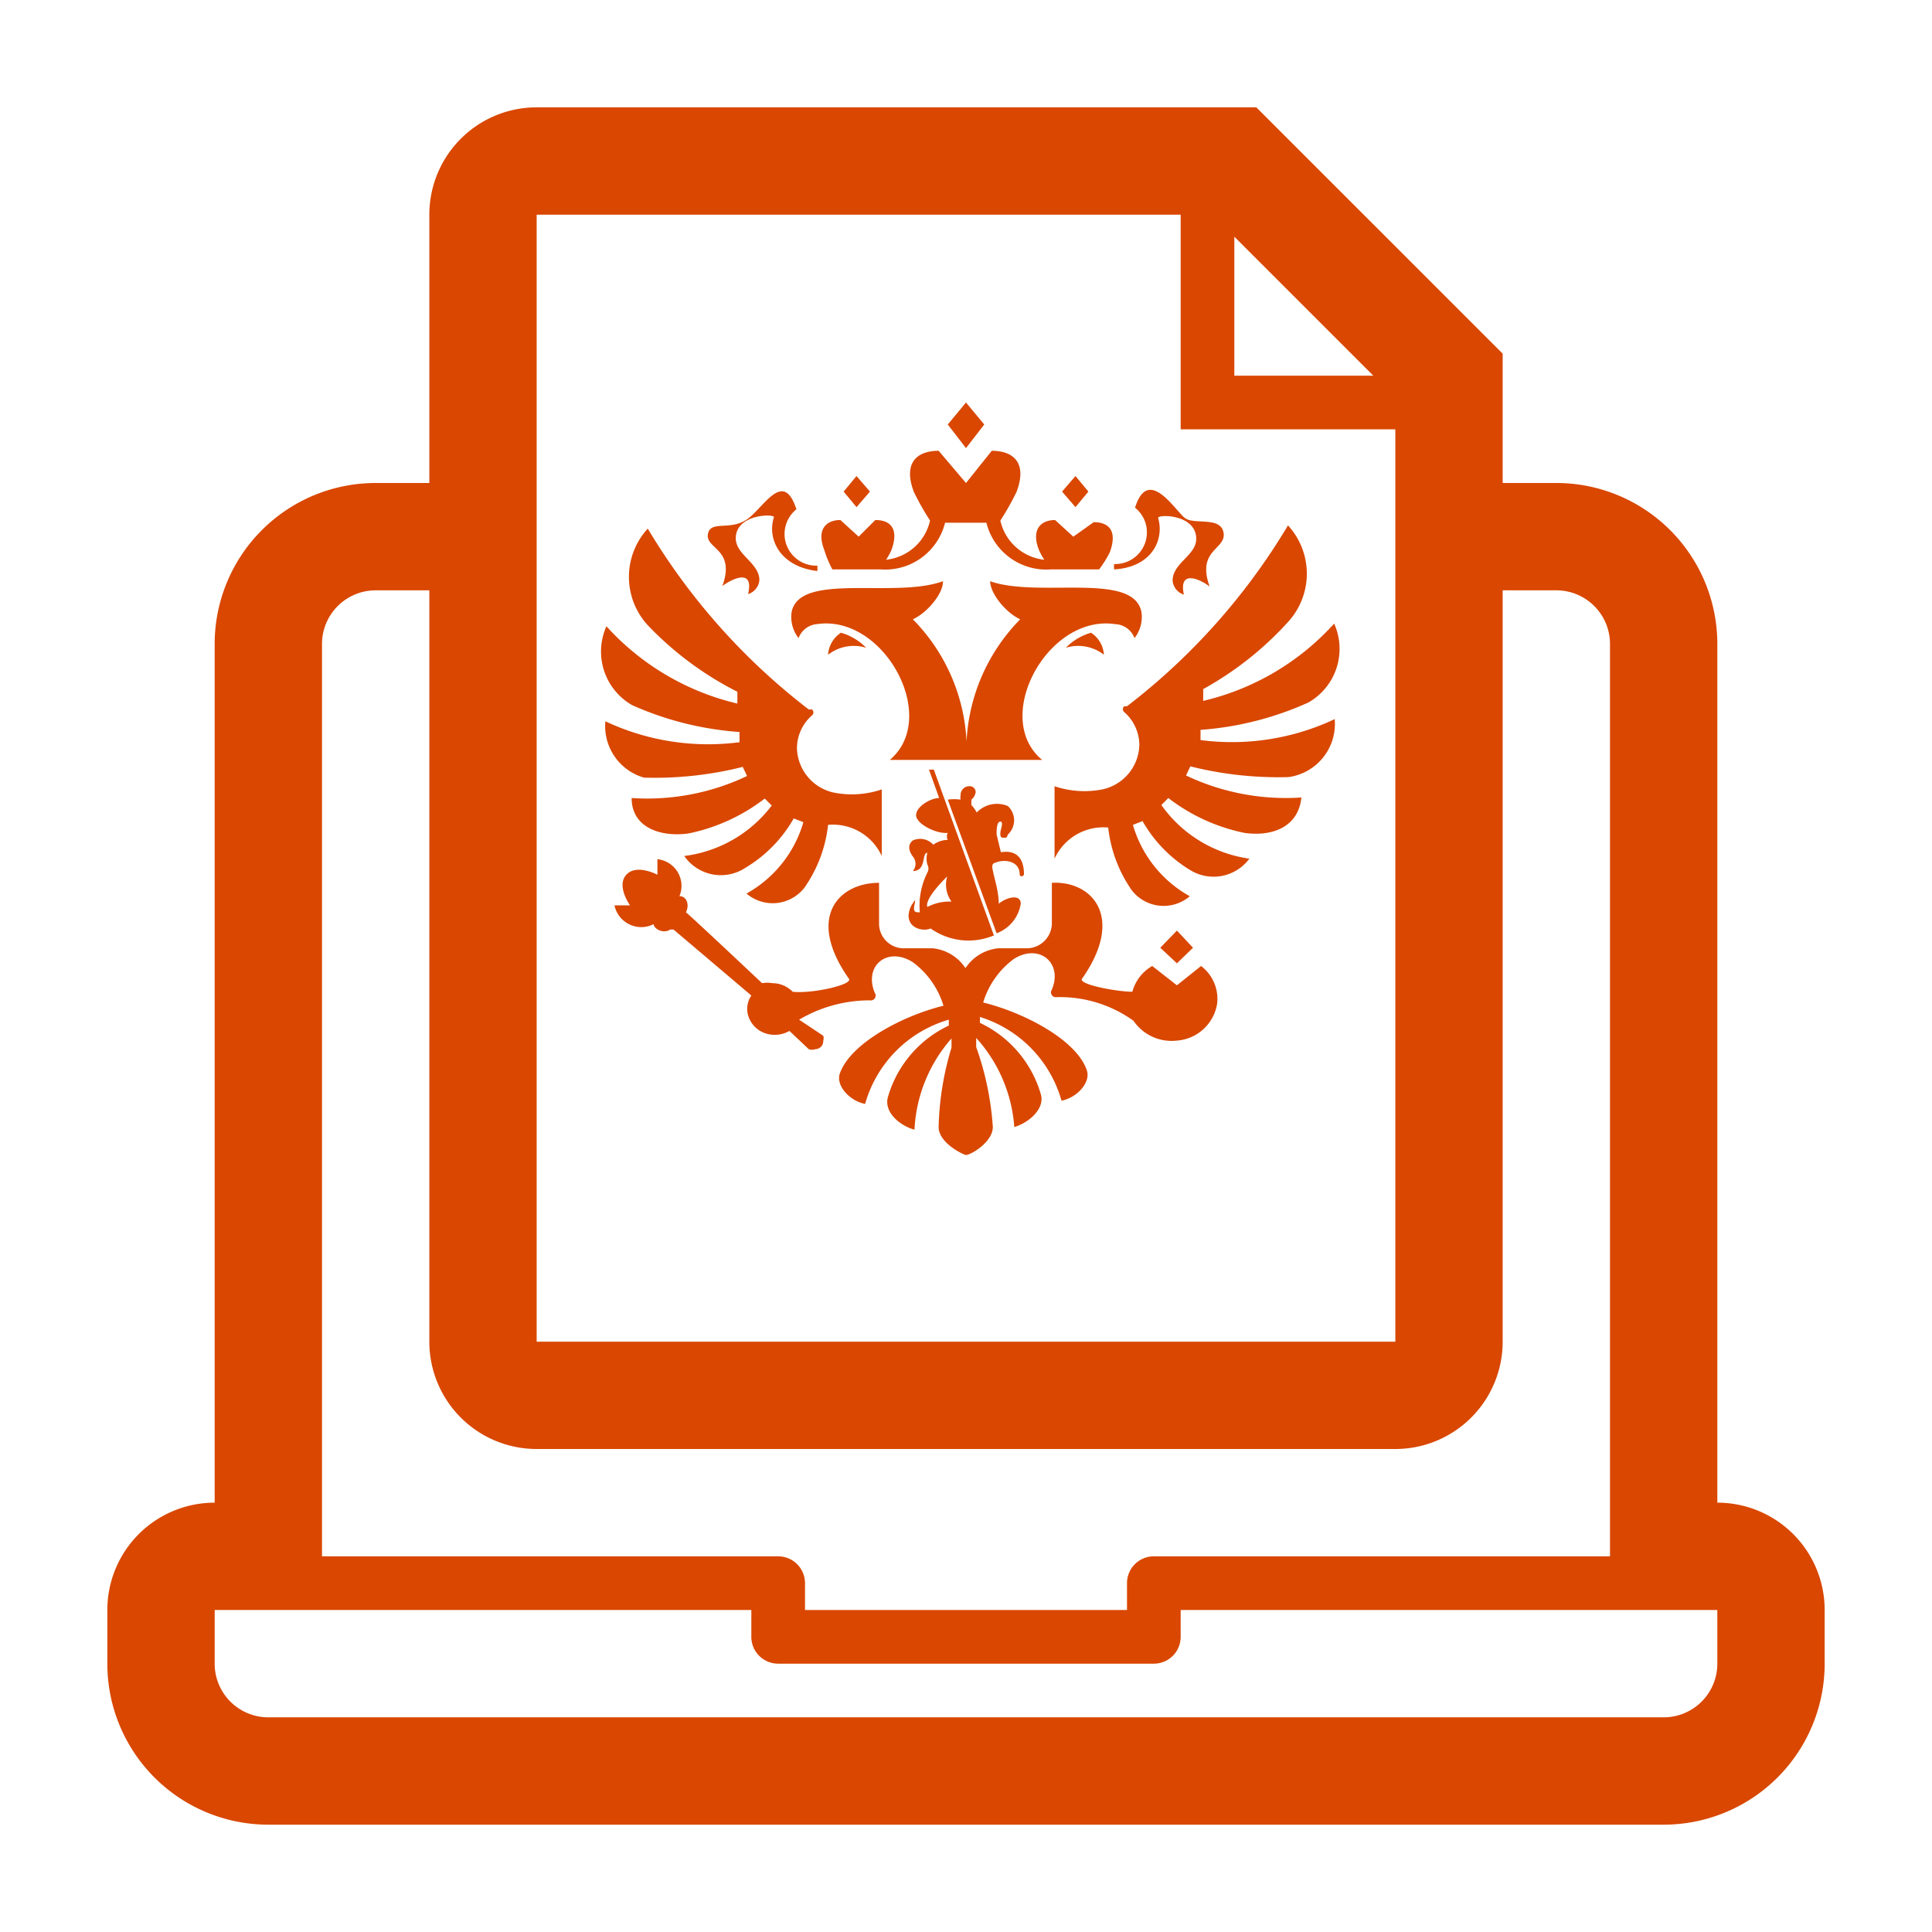 <svg xmlns="http://www.w3.org/2000/svg" viewBox="0 0 36 36"><defs><style>.a{fill:#d94700;}</style></defs><title>egais</title><path class="a" d="M32,28V12a3,3,0,0,0-3-3H28V6.59L23.41,2H10A2,2,0,0,0,8,4V9H7a3,3,0,0,0-3,3V28a2,2,0,0,0-2,2v1a3,3,0,0,0,3,3H31a3,3,0,0,0,3-3V30A2,2,0,0,0,32,28ZM23,4.41,25.59,7H23ZM10,4H22V8h4V25H10ZM6,12a1,1,0,0,1,1-1H8V25a2,2,0,0,0,2,2H26a2,2,0,0,0,2-2V11h1a1,1,0,0,1,1,1V29H21.5a.5.5,0,0,0-.5.5V30H15v-.5a.5.5,0,0,0-.5-.5H6ZM32,31a1,1,0,0,1-1,1H5a1,1,0,0,1-1-1V30H14v.5a.5.5,0,0,0,.5.5h7a.5.5,0,0,0,.5-.5V30H32Z"/><path class="a" d="M15.43,12.2h0a.78.78,0,0,1,.71-.13,1.07,1.07,0,0,0-.47-.28A.53.53,0,0,0,15.43,12.2Z"/><path class="a" d="M13.84,14.29l.08.17a4.33,4.33,0,0,1-2.15.41,0,0,0,0,0,0,0c0,.57.57.73,1.06.66a3.46,3.46,0,0,0,1.42-.65l.13.13a2.42,2.42,0,0,1-1.63.94,0,0,0,0,0,0,0,.83.83,0,0,0,1.14.22,2.52,2.52,0,0,0,.9-.92l.18.07a2.23,2.23,0,0,1-1.06,1.33,0,0,0,0,0,0,0h0a.75.75,0,0,0,1.08-.11,2.52,2.52,0,0,0,.44-1.17,1,1,0,0,1,1,.58,0,0,0,0,0,0,0V14.71a0,0,0,0,0,0,0,1.73,1.73,0,0,1-.83.07.87.87,0,0,1-.75-.84.82.82,0,0,1,.28-.61.07.07,0,0,0,0-.11l-.06,0a12,12,0,0,1-3-3.37h0a1.33,1.33,0,0,0,0,1.8,6.12,6.12,0,0,0,1.67,1.24q0,.11,0,.22a4.76,4.76,0,0,1-2.44-1.44,0,0,0,0,0,0,0,1.15,1.15,0,0,0,.48,1.47,5.92,5.92,0,0,0,2,.5q0,.09,0,.19a4.49,4.49,0,0,1-2.5-.39,0,0,0,0,0,0,0A1,1,0,0,0,12,14.49,6.74,6.74,0,0,0,13.84,14.29Z"/><path class="a" d="M17.14,17c-.08,0-.13,0-.1-.14s0-.07-.05,0a.45.45,0,0,0-.06.2c0,.25.29.3.41.24a1.22,1.22,0,0,0,1.18.13l-1.12-3.09a0,0,0,1,0-.09,0l.19.53c-.16,0-.43.16-.43.32s.37.35.59.33a.14.14,0,0,0,0,.13.48.48,0,0,0-.27.09.33.33,0,0,0-.38-.08c-.09.07-.09.18,0,.3a.21.21,0,0,1,0,.27c.26,0,.16-.34.27-.34a.42.42,0,0,0,0,.22.15.15,0,0,1,0,.15A1.37,1.37,0,0,0,17.14,17Zm.51-.67a.54.54,0,0,0,.08.47.89.89,0,0,0-.45.1C17.24,16.79,17.42,16.56,17.64,16.34Z"/><path class="a" d="M22.38,18l-.45.36L21.47,18a.79.79,0,0,0-.37.48c-.27,0-1-.13-.94-.24.81-1.15.19-1.83-.56-1.79v.77a.47.47,0,0,1-.48.45h-.52a.83.83,0,0,0-.61.37.83.83,0,0,0-.61-.37h-.52a.46.46,0,0,1-.48-.45v-.77c-.75,0-1.37.64-.56,1.79.07.11-.69.28-1.05.24a.53.53,0,0,0-.38-.16.55.55,0,0,0-.19,0S12.8,17,12.78,17v0c.08-.15,0-.31-.12-.3a.5.5,0,0,0-.41-.69c0,.1,0,.29,0,.29s-.39-.21-.58,0,.07.57.07.57h-.29a.51.51,0,0,0,.73.35c0,.08.17.19.31.1l.06,0L14,18.55a.45.45,0,0,0-.07.33.5.5,0,0,0,.39.39.55.55,0,0,0,.39-.06l.36.34a.17.17,0,0,0,.12,0,.15.15,0,0,0,.15-.16.14.14,0,0,0,0-.09L14.89,19a2.59,2.59,0,0,1,1.32-.36.09.09,0,0,0,.09-.14c-.21-.51.24-.87.71-.57a1.57,1.57,0,0,1,.57.81c-.77.19-1.73.7-1.93,1.26-.08.22.17.51.47.57l0,0h0A2.28,2.28,0,0,1,17.68,19l0,.11a2.12,2.12,0,0,0-1.14,1.35c-.06.28.24.52.5.59a0,0,0,0,0,0,0,2.77,2.77,0,0,1,.69-1.7q0,.09,0,.17A5.51,5.51,0,0,0,17.49,21c0,.29.43.5.5.52s.51-.23.51-.52a5.51,5.51,0,0,0-.31-1.49q0-.09,0-.17A2.77,2.77,0,0,1,18.9,21a0,0,0,0,0,0,0h0c.25-.07.56-.32.5-.59a2.12,2.12,0,0,0-1.14-1.35l0-.11a2.28,2.28,0,0,1,1.52,1.56l0,0c.3-.06.55-.35.47-.57-.19-.56-1.16-1.07-1.93-1.26a1.57,1.57,0,0,1,.57-.81c.47-.3.92.07.71.57a.09.09,0,0,0,.09.14,2.35,2.35,0,0,1,1.43.44.86.86,0,0,0,.81.37.82.82,0,0,0,.75-.69A.77.77,0,0,0,22.38,18Z"/><polygon class="a" points="22.23 17.66 21.93 17.34 21.62 17.66 21.93 17.95 22.23 17.66"/><polygon class="a" points="20.28 9.16 20.28 9.16 20.04 8.87 19.79 9.16 20.04 9.45 20.28 9.16"/><path class="a" d="M24.38,13.09a1.15,1.15,0,0,0,.48-1.47,0,0,0,0,0,0,0,4.75,4.75,0,0,1-2.44,1.44q0-.11,0-.22A6.11,6.11,0,0,0,24,11.59a1.33,1.33,0,0,0,0-1.8h0a12,12,0,0,1-3,3.37l-.05,0a.07.07,0,0,0,0,.11.82.82,0,0,1,.28.61.87.87,0,0,1-.75.84,1.73,1.73,0,0,1-.83-.07,0,0,0,0,0,0,0V16a0,0,0,0,0,0,0,1,1,0,0,1,1-.58,2.52,2.52,0,0,0,.44,1.17.75.75,0,0,0,1.08.11,0,0,0,0,0,0,0h0a2.23,2.23,0,0,1-1.06-1.33l.18-.07a2.52,2.52,0,0,0,.9.92A.83.83,0,0,0,23.28,16a0,0,0,0,0,0,0A2.42,2.42,0,0,1,21.64,15l.13-.13a3.46,3.46,0,0,0,1.42.65c.49.07,1-.09,1.06-.66a0,0,0,0,0,0,0,4.33,4.33,0,0,1-2.15-.41l.08-.17a6.74,6.74,0,0,0,1.83.2,1,1,0,0,0,.86-1.08,0,0,0,0,0,0,0h0a4.49,4.49,0,0,1-2.5.39q0-.09,0-.19A5.92,5.92,0,0,0,24.38,13.09Z"/><path class="a" d="M21.58,9.65c0-.07.71-.07.71.39,0,.31-.44.45-.44.78a.3.3,0,0,0,.21.26c-.11-.51.36-.25.48-.15-.25-.69.31-.69.26-1s-.53-.15-.71-.27-.69-1-.94-.2a.59.59,0,0,1-.39,1.05.63.63,0,0,0,0,.1C21.46,10.57,21.7,10.06,21.58,9.65Z"/><path class="a" d="M19,16.29c0,.05.07.05.08,0,0-.35-.19-.45-.43-.41l-.08-.33c0-.08,0-.24.07-.24s0,.15,0,.21,0,.09.06.09.06,0,.08-.06a.36.36,0,0,0,0-.53.52.52,0,0,0-.58.12A.65.65,0,0,0,18.1,15s0-.06,0-.1a.22.22,0,0,0,.08-.14.11.11,0,0,0-.12-.11.16.16,0,0,0-.16.17.17.17,0,0,0,0,.08.84.84,0,0,0-.24,0l.91,2.49a.7.7,0,0,0,.45-.55c0-.19-.27-.12-.41,0,0-.24-.08-.45-.12-.67,0-.06,0-.08.07-.1h0C18.75,16,19,16.06,19,16.29Z"/><polygon class="a" points="18.34 7.91 18 7.5 17.66 7.91 18 8.35 18.34 7.91"/><path class="a" d="M19.86,12.07a.78.78,0,0,1,.71.13.53.53,0,0,0-.24-.41A1.07,1.07,0,0,0,19.86,12.07Z"/><path class="a" d="M15.51,10.61h.9a1.15,1.15,0,0,0,1.2-.87h.77a1.15,1.15,0,0,0,1.2.87h.9a2,2,0,0,0,.2-.32c.14-.38,0-.56-.3-.56L20,10l-.34-.31c-.27,0-.45.18-.3.56a1.11,1.11,0,0,0,.1.18.94.94,0,0,1-.82-.73,5.19,5.19,0,0,0,.3-.53c.21-.55-.06-.77-.46-.77L18,9l-.51-.6c-.4,0-.67.22-.46.77a5.13,5.13,0,0,0,.3.53.94.94,0,0,1-.82.73,1.1,1.1,0,0,0,.1-.18c.14-.38,0-.56-.3-.56L16,10l-.34-.31c-.27,0-.45.18-.3.56A2,2,0,0,0,15.51,10.61Z"/><polygon class="a" points="15.52 10.61 15.52 10.61 15.52 10.61 15.52 10.61"/><polygon class="a" points="13.46 10.92 13.46 10.92 13.46 10.92 13.46 10.92"/><path class="a" d="M21.14,11.89a.64.64,0,0,0,.13-.48h0c-.14-.77-1.92-.26-2.82-.58,0,.22.28.58.56.71a3.49,3.49,0,0,0-1,2.28,3.48,3.48,0,0,0-1-2.28c.28-.13.57-.49.56-.71-.9.33-2.68-.18-2.82.58a.64.64,0,0,0,.13.48.4.4,0,0,1,.34-.26c1.25-.19,2.3,1.74,1.36,2.53a0,0,0,0,0,0,0h2.84a0,0,0,0,0,0,0c-.95-.78.1-2.72,1.36-2.53A.4.4,0,0,1,21.14,11.89Z"/><path class="a" d="M13.46,10.92c.13-.1.6-.37.48.15a.3.3,0,0,0,.21-.26c0-.32-.44-.47-.44-.78,0-.46.74-.46.71-.39-.13.41.12.92.81,1a.66.66,0,0,0,0-.1.59.59,0,0,1-.39-1.05c-.25-.77-.62,0-.94.2s-.67,0-.71.27S13.71,10.23,13.46,10.92Z"/><polygon class="a" points="16.21 9.16 16.21 9.16 15.96 8.87 15.72 9.16 15.96 9.45 16.21 9.16"/></svg>